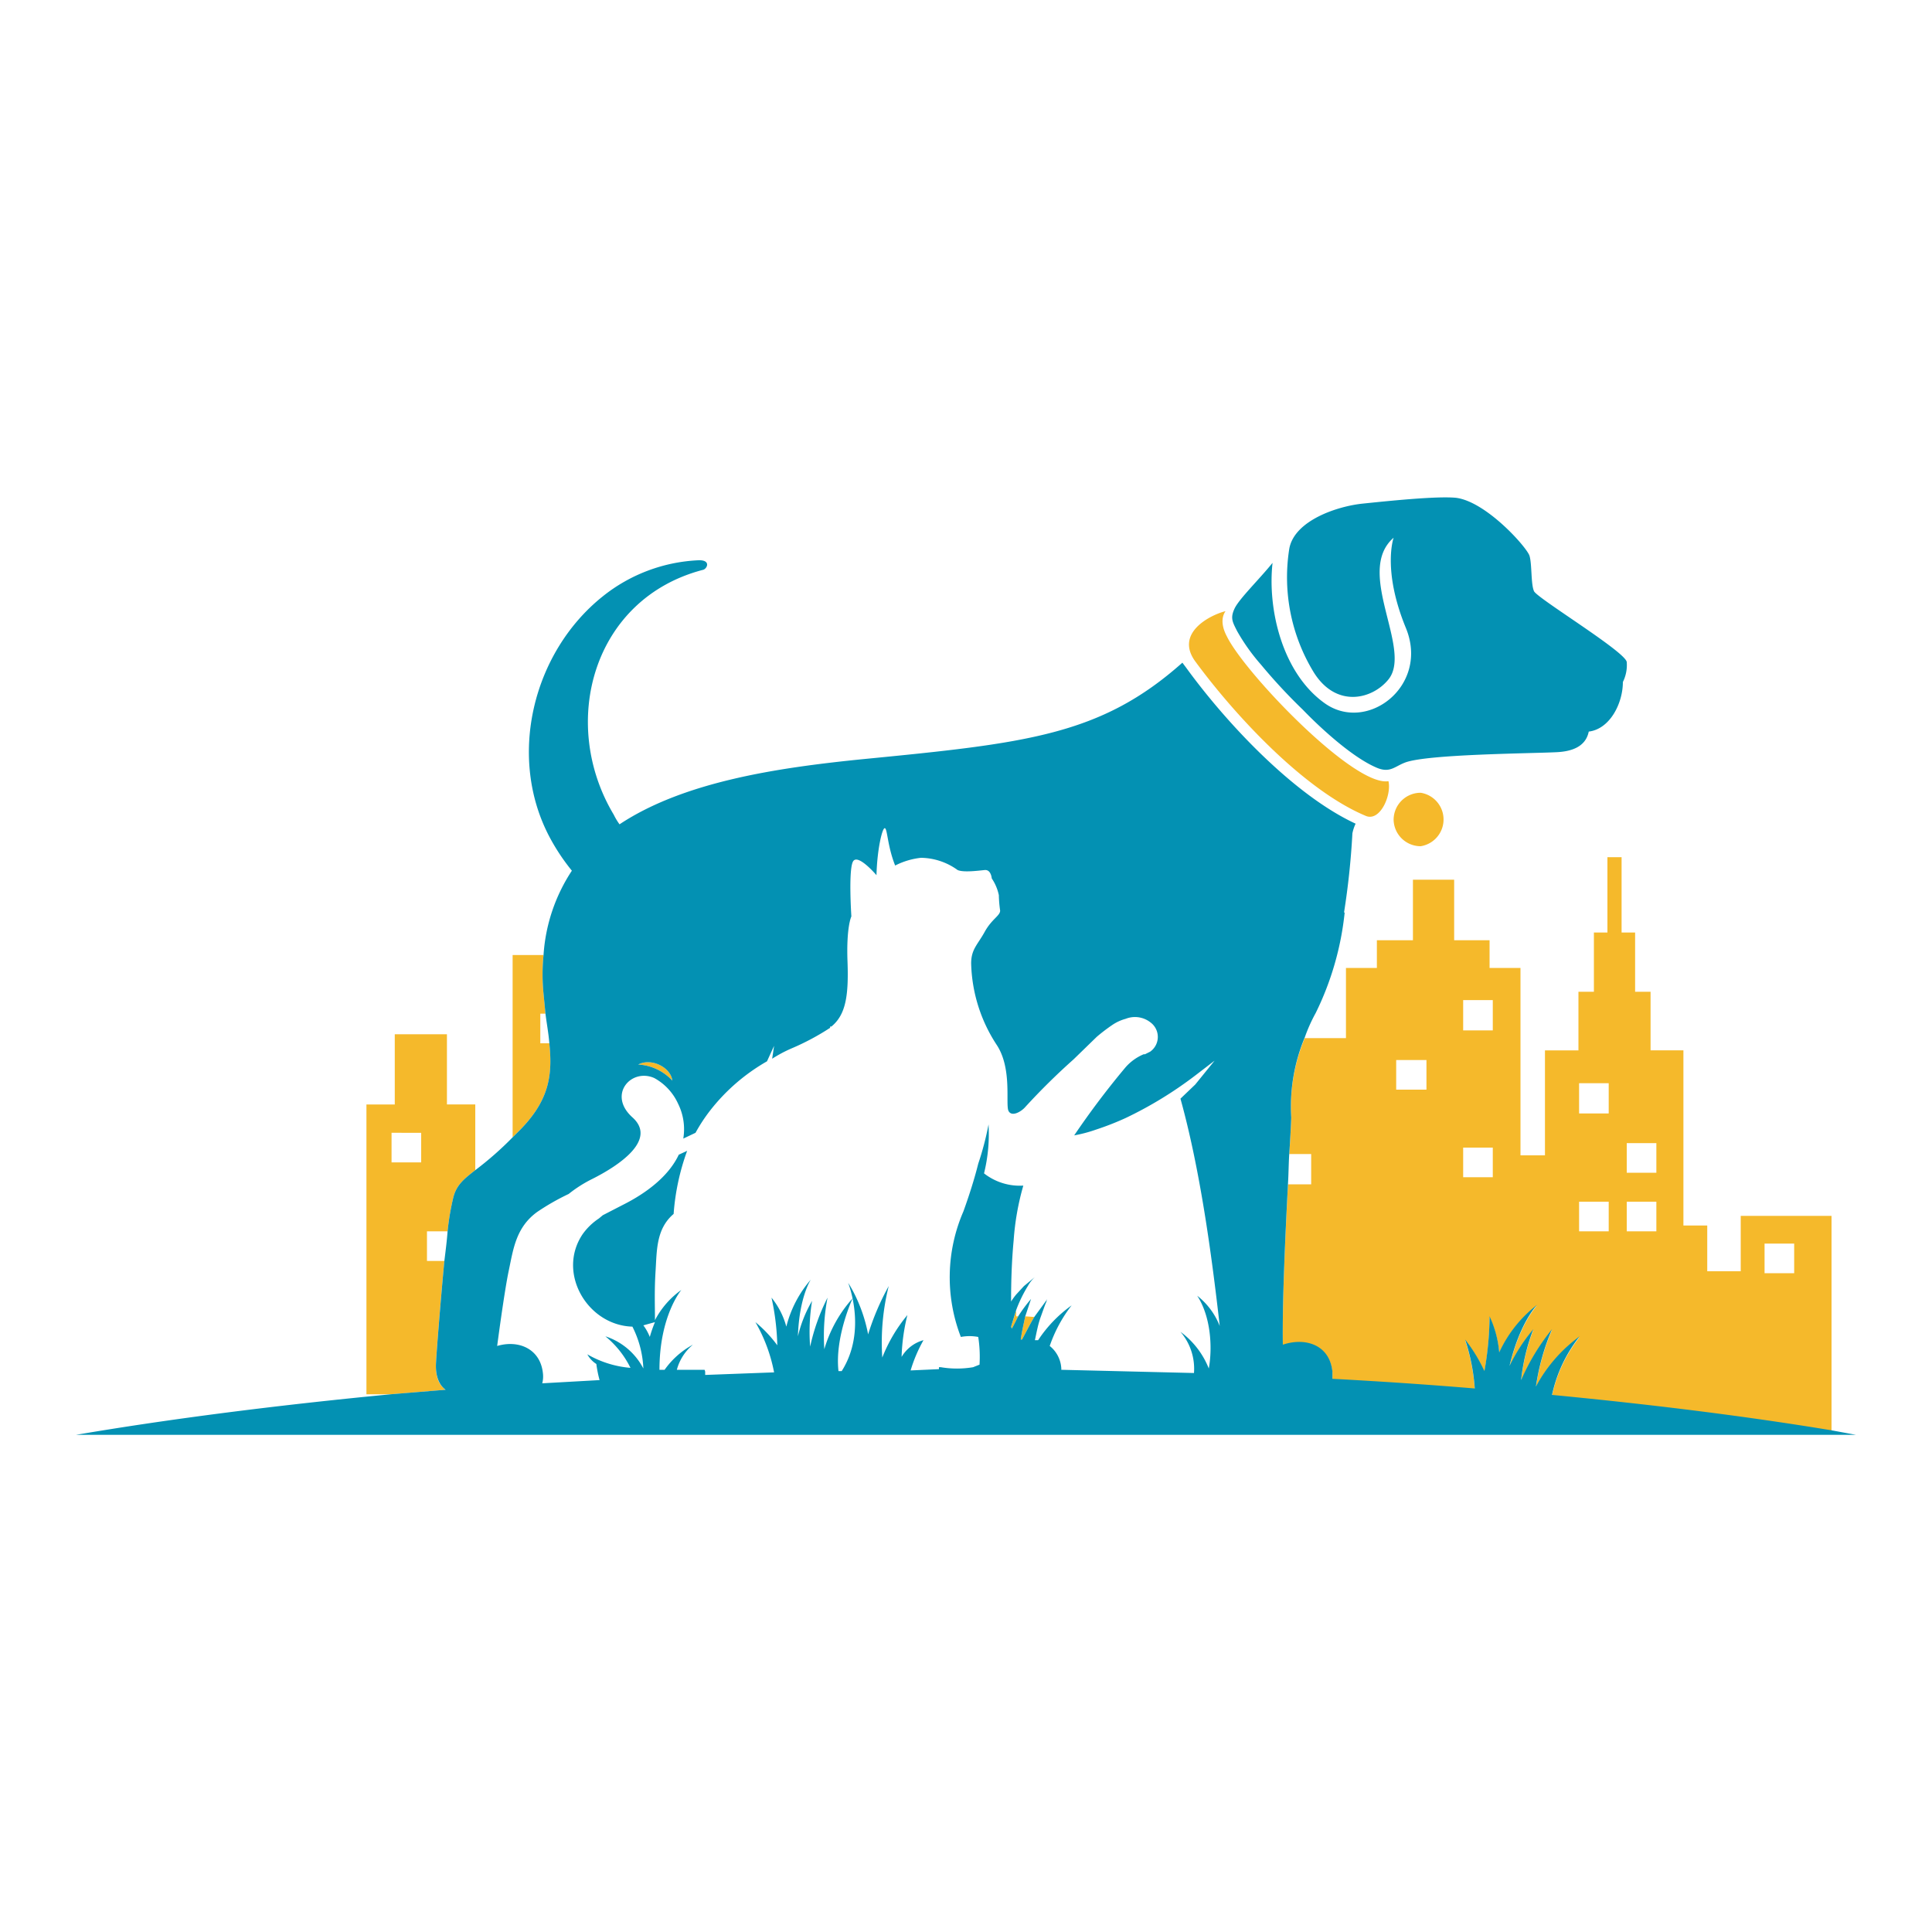 <svg id="Layer_1" data-name="Layer 1" xmlns="http://www.w3.org/2000/svg" viewBox="0 0 300 300">
  <defs>
    <style>
      .cls-1 {
        fill: none;
      }

      .cls-2 {
        fill: #f5b92b;
      }

      .cls-3 {
        fill: #0391b3;
      }
    </style>
  </defs>
  <title>1-13</title>
  <g>
    <rect class="cls-1" x="274" y="193.1" width="4.6" height="4.63"/>
    <path class="cls-2" d="M80.2,176l-.6.6V148.3h4.8a30,30,0,0,0,0,6l.3,3.1h-.8V162h1.4C85.8,166.9,85.4,171,80.2,176Zm24.2-8.2c-.2-2-3.2-3.6-5.3-2.5A7.8,7.8,0,0,1,104.4,167.8Zm-35.2,48-8.5.7H56.9v-45h4.4V160.6h8.1v10.9h4.4v10.2c-1.8,1.4-2.9,2.3-3.4,4.2a39.6,39.6,0,0,0-.9,5.3H66.3v4.6H69c-.6,6.4-1.2,13.7-1.3,15.9S68.2,215.1,69.2,215.8Zm-3.8-39.9H60.8v4.6h4.6Zm92.4,28.5v-.9L157,206c0,.1.1.2.1.3s.7-1.3,1-1.9Zm44.8-43.2H209V150.3h4.8V146h5.6v-9.4h6.4V146h5.5v4.3h4.8v29.1h3.8V163.1h5.2V154h2.4v-9.2h2.1V133.1h2.2v11.7h2.1V154h2.4v9.1h5.1v27.2h3.7v7.1h5.2v-8.6h14.1v33.4c-13.3-2.2-27.8-4-43.4-5.5a22,22,0,0,1,4.3-9.1,23,23,0,0,0-6.8,7.8,35.3,35.3,0,0,1,2.5-8.9,33.8,33.8,0,0,0-4.8,7.9,30.8,30.8,0,0,1,1.9-7.9,26.4,26.4,0,0,0-3.7,5.7c1.6-6.8,4.3-9.5,4.3-9.5a19.7,19.7,0,0,0-5.9,7.4,16.3,16.3,0,0,0-1.5-5.6,50.4,50.4,0,0,1-.8,8.5,24.4,24.4,0,0,0-3-4.9,30.9,30.9,0,0,1,1.5,7.6c-7.2-.6-14.6-1.1-22.1-1.5v-1.1c-.4-4.1-4.1-5.4-7.7-4.2-.1-6.9.4-17.3.8-25h3.6v-4.7h-3.4c.2-3,.3-5.2.3-5.6A27.9,27.9,0,0,1,202.6,161.2ZM274,197.7h4.6v-4.6H274Zm-21.4-15.6h4.6v-4.6h-4.6Zm0,9.1h4.6v-4.6h-4.6Zm-7.4-18.3h4.6v-4.7h-4.6Zm0,18.3h4.6v-4.6h-4.6Zm-18-31.2h4.6v-4.7h-4.6Zm0,22.8h4.6v-4.6h-4.6Zm-10.4-13.6h4.7v-4.6h-4.7Zm-57.6,35.2c-.2,1-.5,2.2-.7,3.6h.2c.7-1.3,1.3-2.5,1.9-3.5Zm52.9-77.7c2.2.9,4-3.2,3.5-5.4-5.4.9-22.4-16.9-25.1-22.5-.8-1.5-.9-2.9-.2-3.9-2.4.6-7.9,3.4-4.7,7.8C191.7,111,202.5,122.7,212.1,126.7Zm4.3.6a4.2,4.2,0,0,0,4.2,4.1,4.2,4.2,0,0,0,0-8.3A4.2,4.2,0,0,0,216.4,127.3Z"/>
    <path class="cls-3" d="M192.1,98c-.7-1.4-1.1-2-.4-3.5s3.8-4.5,5.9-7.1c-.8,7.2,1.5,17.1,8.1,21.8s16.3-2.7,12.6-11.7-1.9-14-1.9-14c-6.1,5.3,3,17.3-.8,22-2.5,3.1-8.1,4.5-11.6-1.1a28.3,28.3,0,0,1-3.8-19.2c.8-4.4,7.5-6.6,11.4-7s11.5-1.2,14.5-.9c4.7.6,11,7.7,11.4,9s.2,4.4.7,5.5,14.2,9.4,14.4,11a5.9,5.9,0,0,1-.6,3.1c0,3.3-2,7.3-5.3,7.7-.5,2.5-2.9,3.1-5,3.2-3.9.2-20,.3-23.5,1.6-1.6.6-2.3,1.6-4.2.9-3.8-1.5-8.9-6.2-11.7-9.1a85.5,85.5,0,0,1-6.5-7A30.8,30.8,0,0,1,192.1,98Zm96.1,124.8H11.8c14.7-2.5,31.2-4.6,48.9-6.3l8.5-.7c-1-.7-1.6-2.1-1.5-4.1s.7-9.5,1.3-15.9c.2-1.6.4-3.2.5-4.6a39.6,39.6,0,0,1,.9-5.3c.5-1.9,1.6-2.8,3.4-4.2a51,51,0,0,0,5.8-5.1l.6-.6c5.2-5,5.6-9.1,5.1-14-.1-1.4-.4-3-.6-4.6l-.3-3.1a30,30,0,0,1,0-6,26.9,26.9,0,0,1,4.4-13.1,32.2,32.2,0,0,1-3.4-5.1c-6.7-12.5-2.7-28.8,8.2-37.5A25.6,25.6,0,0,1,108.4,87c2.1-.1,1.4,1.4.7,1.5C92,93,86.8,112.3,95.3,126.5a9.9,9.9,0,0,0,.9,1.5c10.1-6.7,24.8-8.8,37.6-10.1,25.6-2.5,37.1-3.7,49.8-15l.6.8c6.1,8.4,16.6,19.7,26.3,24.2a6.5,6.5,0,0,0-.5,1.5,119.3,119.3,0,0,1-1.3,12.3h.1a46.1,46.1,0,0,1-4.5,15.6,24.8,24.8,0,0,0-1.7,3.8,27.9,27.9,0,0,0-2.1,12.4c0,.4-.1,2.6-.3,5.6-.1,1.4-.1,3-.2,4.7-.4,7.7-.9,18.1-.8,25,3.6-1.2,7.3.1,7.7,4.2v1.1c7.5.4,14.9.9,22.1,1.5a30.9,30.9,0,0,0-1.5-7.6,24.4,24.4,0,0,1,3,4.9,50.4,50.4,0,0,0,.8-8.5,16.3,16.3,0,0,1,1.5,5.6,19.7,19.7,0,0,1,5.9-7.4s-2.7,2.7-4.3,9.5a26.4,26.4,0,0,1,3.7-5.7,30.8,30.8,0,0,0-1.9,7.9,33.8,33.8,0,0,1,4.8-7.9,35.3,35.3,0,0,0-2.5,8.9,23,23,0,0,1,6.8-7.8,22,22,0,0,0-4.3,9.1c15.6,1.5,30.1,3.3,43.4,5.5ZM99.1,165.3a7.8,7.8,0,0,1,5.3,2.5C104.2,165.8,101.2,164.2,99.1,165.3Zm2.6,40-1.8.5a7.7,7.7,0,0,1,1,1.8A21.6,21.6,0,0,1,101.7,205.3Zm44.1,7.3v-.3h.3a15.1,15.1,0,0,0,5,0l1-.4a20,20,0,0,0-.2-4.3,7.3,7.3,0,0,0-2.7,0,25.7,25.7,0,0,1,.4-19.5c.9-2.5,1.7-5,2.3-7.4a45.7,45.7,0,0,0,1.6-6.1,25.5,25.5,0,0,1-.7,7.6,9,9,0,0,0,6.1,1.9,40.9,40.9,0,0,0-1.5,8.5c-.3,3.2-.4,6.3-.4,9.5a10.5,10.5,0,0,1,.8-1.1l1.2-1.3,1.7-1.4a5.6,5.6,0,0,0-1.1,1.4,21.3,21.3,0,0,0-1.8,3.7L157,206c0,.1.1.2.1.3s.7-1.3,1-1.9a23.5,23.5,0,0,1,2-2.7l-.9,2.7c-.2,1-.5,2.2-.7,3.6h.2c.7-1.3,1.3-2.5,1.9-3.5l1.9-2.6a.1.1,0,0,1,.1-.1.4.4,0,0,0-.1.3c-.2.4-.5,1.3-.9,2.4s-.6,2.2-.9,3.6h.5a20.4,20.4,0,0,1,5.2-5.4A21.8,21.8,0,0,0,163,209a4.8,4.8,0,0,1,1.8,3.5v.2l20.6.5a8.8,8.8,0,0,0-2.1-6.4,13,13,0,0,1,4.4,5.7c.6-3.3.3-8.1-1.8-11.3a11.1,11.1,0,0,1,3.5,4.7c-1.3-11.5-3.1-24.5-6.1-35.3l2.3-2.2,3-3.7-3,2.3a61,61,0,0,1-10.8,6.6,43.7,43.7,0,0,1-4.6,1.8,21.4,21.4,0,0,1-3.4.9,129.3,129.3,0,0,1,8-10.6,7.7,7.7,0,0,1,2.8-2h.2l.8-.4a2.8,2.8,0,0,0,.1-4.5,3.9,3.9,0,0,0-3.9-.6,6.9,6.9,0,0,0-2,.9,27.7,27.7,0,0,0-2.5,1.9l-3.6,3.5a102.9,102.9,0,0,0-7.5,7.4c-.6.7-2.1,1.6-2.6.6s.6-6.5-1.8-10.2a24.1,24.1,0,0,1-4-12.7c0-2.2,1-2.9,2.1-4.9s2.4-2.5,2.4-3.3a19.4,19.4,0,0,1-.2-2.4,7.3,7.3,0,0,0-1.1-2.6s-.1-1.4-1.1-1.3-3.3.4-4.2,0a9.9,9.9,0,0,0-5.7-1.9,11.5,11.5,0,0,0-4,1.2c-1.2-3-1.2-5.7-1.6-5.8s-1.2,3.3-1.3,7.3h0s-2.8-3.3-3.6-2.2-.3,8.6-.3,8.6-.8,1.6-.6,7-.3,8.3-2.5,10.1h-.2v.2a38.3,38.3,0,0,1-6,3.2,21.1,21.1,0,0,0-3,1.6l.3-2-1.1,2.4a30.1,30.1,0,0,0-8.8,7.6,26.4,26.4,0,0,0-2.3,3.5l-1.9.9a8.9,8.9,0,0,0-.8-5.4,8.6,8.6,0,0,0-3.7-4c-3.6-1.6-7.3,2.6-3.4,6.1s-2.1,7.5-6.3,9.6a20.3,20.3,0,0,0-3.6,2.3,36.5,36.5,0,0,0-4.9,2.8c-3.3,2.4-3.7,5.8-4.4,9.1s-1.8,11.7-1.8,11.7c3.4-1,6.7.5,7.1,4.2a4.2,4.2,0,0,1-.1,1.6l8.9-.5a18.4,18.4,0,0,1-.5-2.5,4.1,4.1,0,0,1-1.4-1.5,16,16,0,0,0,6.7,2.1,14.7,14.7,0,0,0-3.9-4.9,10.2,10.2,0,0,1,5.9,5,15.8,15.8,0,0,0-1.7-6.5c-7-.2-11.8-8.4-7.7-14.4a9.6,9.6,0,0,1,2.5-2.4l.6-.5,3.1-1.6c3.6-1.8,7.1-4.4,8.7-7.8l1.3-.6a36.2,36.2,0,0,0-2.1,9.8c-2.7,2.3-2.6,5.6-2.8,8.8s-.1,5.1-.1,7.7a13.3,13.3,0,0,1,4.1-4.7s-3.4,4-3.4,12.4h.8a12.8,12.8,0,0,1,4.4-3.9,7.6,7.6,0,0,0-2.5,3.9h4.3a.9.9,0,0,1,.1.5v.3l10.7-.4a25,25,0,0,0-2.9-7.8,19.9,19.9,0,0,1,3.4,3.6,38.6,38.6,0,0,0-.9-7.4,12.1,12.1,0,0,1,2.3,4.5,17.7,17.7,0,0,1,3.8-7.3s-1.8,2.7-2,8.8a20,20,0,0,1,2.2-5.5,29.7,29.7,0,0,0-.3,7.1,31.6,31.6,0,0,1,2.7-7.6,31.2,31.2,0,0,0-.5,8,20.3,20.3,0,0,1,4.4-7.9s-2.8,6-2.2,11.3h.5c4-6.3,1-13.7,1-13.7s2.2,3.2,3.1,8a39.9,39.9,0,0,1,3.2-7.5,35.9,35.9,0,0,0-1,11.1,24,24,0,0,1,3.9-6.6,30.4,30.4,0,0,0-.9,6.5,5.7,5.7,0,0,1,3.4-2.6,22.8,22.8,0,0,0-2,4.7Z"/>
  </g>
</svg>
